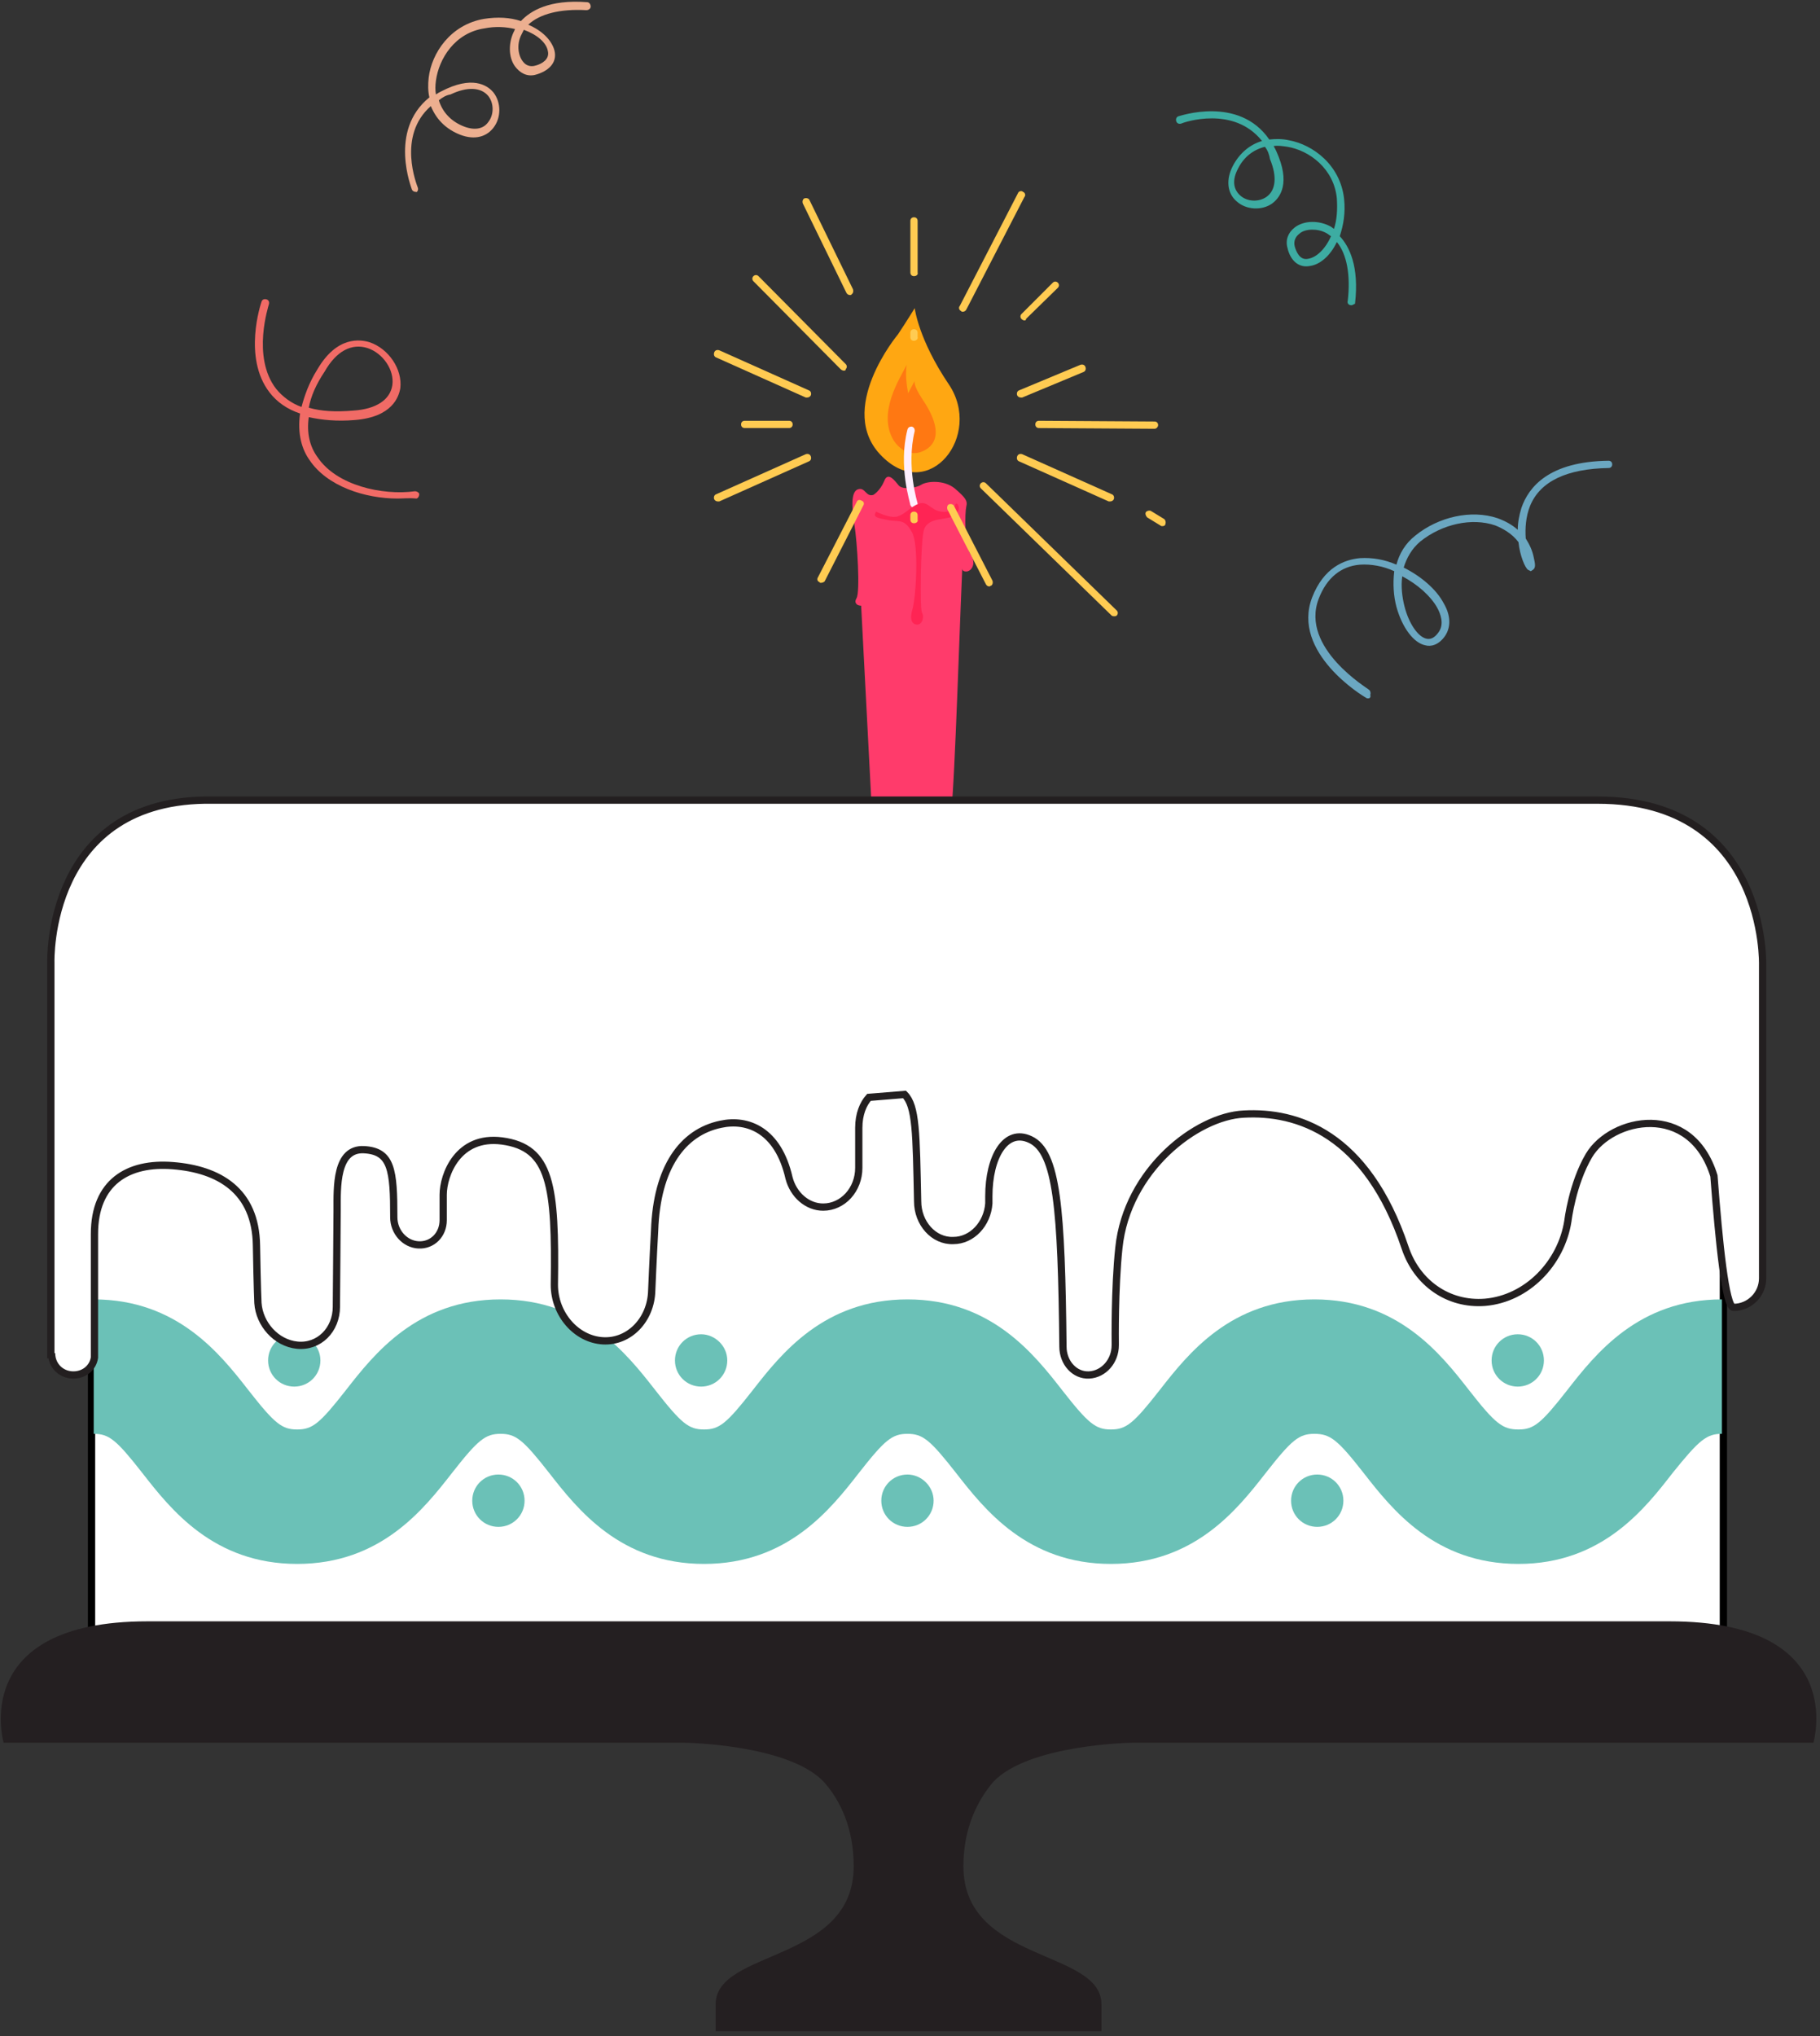 <?xml version="1.0" encoding="utf-8"?>
<!-- Generator: Adobe Illustrator 22.0.0, SVG Export Plug-In . SVG Version: 6.00 Build 0)  -->
<svg version="1.1" id="Layer_1" xmlns="http://www.w3.org/2000/svg" xmlns:xlink="http://www.w3.org/1999/xlink" x="0px" y="0px"
	 viewBox="0 0 250.5 280.2" style="enable-background:new 0 0 250.5 280.2;" xml:space="preserve">
<rect x="0" y="0" width="250.5" height="280.2" fill="#333333" stroke="none"/>
<style type="text/css">
	.st0{fill:none;stroke:#FFFFFF;}
	.st1{clip-path:url(#SVGID_2_);fill:#FF3B6B;}
	.st2{clip-path:url(#SVGID_2_);fill:#FFA712;}
	.st3{clip-path:url(#SVGID_2_);fill:#FF7812;}
	.st4{clip-path:url(#SVGID_2_);fill:#FFEFFF;}
	.st5{clip-path:url(#SVGID_2_);fill:#FF2454;}
	.st6{clip-path:url(#SVGID_2_);fill:#6BA7C1;}
	.st7{clip-path:url(#SVGID_2_);fill:#ECAF90;}
	.st8{clip-path:url(#SVGID_2_);fill:#3DACA2;}
	.st9{clip-path:url(#SVGID_2_);fill:#F16B66;}
	.st10{clip-path:url(#SVGID_2_);fill:#FFCB52;}
	.st11{clip-path:url(#SVGID_2_);fill:#FFFFFF;}
	.st12{clip-path:url(#SVGID_2_);fill:none;stroke:#000000;stroke-miterlimit:10;}
	.st13{clip-path:url(#SVGID_2_);fill:#241F21;}
	.st14{clip-path:url(#SVGID_2_);fill:#6BC1B7;}
	.st15{clip-path:url(#SVGID_2_);fill:none;stroke:#231F20;stroke-miterlimit:10;}
</style>
<g>
	<line class="st0" x1="115.4" y1="169.6" x2="128.9" y2="169.6"/>
	<line class="st0" x1="122.1" y1="162.8" x2="122.1" y2="176.4"/>
	<g>
		<defs>
			<rect id="SVGID_1_" x="0" y="0.2" width="250" height="279.3"/>
		</defs>
		<clipPath id="SVGID_2_">
			<use xlink:href="#SVGID_1_"  style="overflow:visible;"/>
		</clipPath>
		<path class="st1" d="M120.2,68.1c0,0,0.9-0.5,1.5-1.9c0.5-1.4,1.5,0,2,0.6c0.5,0.6,2.3,0.4,3.1-0.1c0.8-0.5,3.1-0.7,4.6,0.5
			c1.5,1.3,1.8,1.7,1.6,2.5c-0.2,0.8-0.3,5.3,0.6,6.6c0.9,1.3,0,2.6-0.9,2.3c-0.8-0.2-0.7-4-0.7-4l-12,1.4c0,0-0.4,7.1-1.1,7.3
			c-0.7,0.2-1.5-0.2-1-1c0.5-0.9,0.1-7.6-0.3-10.1c-0.4-2.5-0.5-4.7,0.6-4.9C119.1,67.1,119.2,68.4,120.2,68.1"/>
		<path class="st1" d="M131.1,109.6c0.6-8.8,1.2-31.6,1.8-40.4c-0.5-0.7-3.6-1.4-7.5-1.4c-4.3,0-7.7,0.8-7.6,1.6
			c0,0.1,2.1,40.3,2.1,40.3h0c0.1,0.8,2.6,1.4,5.6,1.4c3,0,5.5-0.6,5.6-1.4C131.2,109.7,131.1,109.7,131.1,109.6"/>
		<path class="st2" d="M123.6,46c0,0-8.7,10.4-2.2,16.8c6.5,6.5,13.9-2.9,9.2-9.9c-4.2-6.2-4.7-10.5-4.7-10.5S124.8,44.2,123.6,46"
			/>
		<path class="st3" d="M123,60.6c0,0,1.6,2.7,4.2,1.4c2.7-1.4,1.5-4.5-0.2-7c-1.4-2.1-1.1-2.6-1.1-2.6l-0.9,1.7c0,0-0.5-2.3-0.2-3.9
			C123.9,52,120.7,56.8,123,60.6"/>
		<path class="st4" d="M125.8,69.9c-0.2,0-0.4-0.2-0.5-0.4c0-0.3-1.7-5.3-0.4-10.4c0.1-0.3,0.3-0.4,0.6-0.4c0.3,0.1,0.4,0.3,0.4,0.6
			c-1.2,4.9,0.4,9.9,0.4,10C126.4,69.5,126.2,69.8,125.8,69.9C125.9,69.9,125.9,69.9,125.8,69.9"/>
		<path class="st5" d="M120.6,70.4c0,0,1.7,0.9,2.8,0.7c1.2-0.3,1.9-1.4,3.1-1.8c1.2-0.4,1.6,0.9,3,1.1c1.3,0.2,1.8-0.5,2-1
			c0.2-0.5,1,0.7-0.1,1.5c-1.1,0.8-3.9,0.1-4.3,2.3c-0.4,2.1-0.5,10.6-0.2,11.1c0.3,0.5,0.1,1.4-0.4,1.6c-0.6,0.2-1.5-0.2-0.9-2.1
			c0.5-1.9,0.9-8.9-0.1-10.6c-1-1.8-1.7-1.4-3.1-1.6C120.9,71.3,120,71.2,120.6,70.4"/>
		<path class="st6" d="M193,79.3c-0.2,1.4,0,2.9,0.3,4.1c0.6,2.4,1.9,4.3,3.1,4.5c0.6,0.1,1.1-0.2,1.6-0.9c0.8-1.1,0.3-2.5-0.2-3.4
			C196.9,82,195.1,80.4,193,79.3 M188.3,96.1c-0.1,0-0.2,0-0.3-0.1c-0.4-0.2-10.3-6.2-7.4-13.8c1.6-4.1,4.4-5.2,6.6-5.4
			c1.7-0.1,3.4,0.2,5,0.9c0.4-1.5,1.2-2.9,2.6-4c3.2-2.6,7.7-3.6,11.3-2.4c1.1,0.4,2,0.9,2.8,1.6c0-1,0.2-2,0.5-3
			c1-2.9,3.8-6.4,12-6.5c0.3,0,0.5,0.2,0.5,0.5c0,0.3-0.2,0.5-0.5,0.5c-5.7,0.1-9.4,1.8-10.8,5.2c-0.6,1.5-0.7,3.1-0.6,4.5
			c0.5,0.8,0.9,1.6,1.1,2.6c0.2,0.9,0.3,1.4-0.1,1.7l-0.3,0.2l-0.4-0.2c-0.4-0.3-1.1-1.9-1.3-3.8c-0.9-1.2-2.2-1.9-3.2-2.3
			c-3.2-1.1-7.3-0.2-10.3,2.2c-1.2,1-1.9,2.3-2.3,3.6c2.4,1.2,4.5,3,5.5,4.9c1,1.7,1,3.3,0.2,4.5c-0.9,1.3-2,1.5-2.7,1.3
			c-1.6-0.3-3.2-2.4-4-5.3c-0.4-1.5-0.5-3.2-0.3-4.9c-1.5-0.7-3.2-1-4.7-0.9c-2.6,0.2-4.6,1.8-5.7,4.7c-2.6,6.8,6.9,12.4,6.9,12.5
			c0.2,0.1,0.3,0.5,0.2,0.7C188.7,96,188.5,96.1,188.3,96.1"/>
		<path class="st7" d="M72.1,4.1c-0.1,0.2-0.2,0.4-0.3,0.6C71,6.2,71.4,7.8,72,8.5c0.3,0.4,0.9,0.8,1.8,0.5c0.7-0.2,1.9-0.8,1.6-2
			C75.2,5.9,74,4.8,72.1,4.1 M60.4,13.8c0.5,1.6,1.6,2.8,3.2,3.5c1.6,0.7,2.9,0.5,3.6-0.5c0.8-1,0.8-2.6,0-3.6
			c-1-1.2-2.9-1.3-5.2-0.2C61.4,13.1,60.9,13.4,60.4,13.8 M57.2,26.4c-0.2,0-0.4-0.1-0.5-0.3c0-0.1-3.3-8.1,2.4-12.7
			c-0.2-0.8-0.2-1.8-0.1-2.7c0.4-3.4,3-7.3,7.6-8.1c1.9-0.3,3.6-0.2,5.1,0.3c1.3-1.4,3.9-3,9.1-2.6c0.3,0,0.5,0.3,0.5,0.6
			c0,0.3-0.3,0.5-0.6,0.5c-3.6-0.2-6.4,0.5-8,2c1.9,0.8,3.2,2.1,3.6,3.5c0.4,1.5-0.5,2.7-2.3,3.3c-1.1,0.4-2.1,0.1-2.9-0.8
			c-1.1-1.2-1.2-3.3-0.4-5c0.1-0.1,0.1-0.3,0.2-0.4c-1.2-0.3-2.7-0.4-4.2-0.1c-4.1,0.6-6.3,4.2-6.7,7.2c-0.1,0.7-0.1,1.3,0,1.9
			c0.4-0.3,0.9-0.5,1.5-0.8c4-1.8,5.8-0.2,6.4,0.5c1.1,1.4,1.1,3.5,0,4.9c-1.1,1.4-2.9,1.7-4.9,0.8c-1.8-0.8-3-2.1-3.7-3.8
			c-4.7,4.1-1.9,10.9-1.8,11.2c0.1,0.3,0,0.6-0.3,0.7C57.4,26.4,57.3,26.4,57.2,26.4"/>
		<path class="st8" d="M174.1,20.2c-1.6,0.4-2.9,1.4-3.7,3c-0.8,1.5-0.7,2.8,0.3,3.7c1,0.9,2.6,0.9,3.6,0.2c1.3-0.9,1.5-2.8,0.5-5.2
			C174.7,21.3,174.5,20.7,174.1,20.2 M180.6,31.6c-0.7,0-1.4,0.2-1.8,0.6c-0.4,0.3-0.8,0.9-0.6,1.7c0.2,0.7,0.7,2,1.9,1.7
			c1.1-0.2,2.3-1.3,3.1-3.1c-0.2-0.1-0.4-0.3-0.6-0.4C181.9,31.7,181.2,31.6,180.6,31.6 M186,42C185.9,42,185.9,42,186,42
			c-0.4,0-0.6-0.3-0.5-0.6c0.4-3.5-0.1-6.4-1.5-8.1c-0.9,1.9-2.3,3.1-3.7,3.3c-1.5,0.3-2.7-0.7-3.1-2.5c-0.3-1.1,0.1-2.1,1-2.8
			c1.3-1,3.4-1,5-0.1c0.1,0.1,0.3,0.2,0.4,0.3c0.4-1.2,0.5-2.6,0.4-4.2c-0.4-4.1-3.8-6.6-6.8-7.1c-0.7-0.1-1.3-0.2-1.9-0.1
			c0.3,0.5,0.5,1,0.7,1.5c1.6,4.1-0.1,5.8-0.9,6.4c-1.4,1-3.6,0.9-4.9-0.3c-1.3-1.1-1.5-3-0.5-4.9c0.9-1.7,2.3-2.9,4-3.4
			c-3.9-4.9-10.7-2.6-11.1-2.4c-0.3,0.1-0.6,0-0.7-0.3c-0.1-0.3,0-0.6,0.3-0.7c0.1,0,8.3-2.9,12.5,3.2c0.9-0.1,1.8-0.1,2.7,0.1
			c3.3,0.6,7.1,3.4,7.6,8.1c0.2,1.9-0.1,3.6-0.6,5.1c1.3,1.4,2.7,4.1,2.1,9.3C186.4,41.8,186.2,42,186,42"/>
		<path class="st9" d="M42.5,56.1c1.7,0.5,3.7,0.6,6.1,0.4c3.2-0.2,5.1-1.5,5.4-3.5c0.3-2.1-1.3-4.4-3.4-5.1
			c-2.2-0.7-4.3,0.4-5.9,3.2C43.5,52.9,42.8,54.5,42.5,56.1 M54.7,68.6c-4.5,0-9.7-1.7-12.1-5.3c-1-1.4-1.7-3.5-1.3-6.4
			c-1.8-0.6-3.2-1.6-4.2-2.9c-3.7-4.8-1.2-12.2-1.1-12.5c0.1-0.3,0.4-0.4,0.7-0.3c0.3,0.1,0.4,0.4,0.3,0.7c0,0.1-2.4,7.2,1,11.6
			c0.9,1.1,2.1,2,3.5,2.5c0.4-1.5,1-3.3,2.2-5.2c2.7-4.6,5.9-4.1,7.2-3.7c2.6,0.9,4.5,3.7,4.2,6.3c-0.2,1.2-1.1,4-6.3,4.4
			c-2.4,0.2-4.5,0-6.3-0.4c-0.3,2.1,0.1,4,1.2,5.5c2.6,3.9,8.9,5.3,13.4,4.7c0.3,0,0.6,0.2,0.6,0.4c0,0.3-0.2,0.6-0.4,0.6
			C56.3,68.5,55.5,68.6,54.7,68.6"/>
		<path class="st10" d="M125.8,38c-0.3,0-0.5-0.2-0.5-0.5v-7.1c0-0.3,0.2-0.5,0.5-0.5c0.3,0,0.5,0.2,0.5,0.5v7.1
			C126.4,37.8,126.1,38,125.8,38"/>
		<path class="st10" d="M125.8,46.9c-0.3,0-0.5-0.2-0.5-0.5v-0.6c0-0.3,0.2-0.5,0.5-0.5c0.3,0,0.5,0.2,0.5,0.5v0.6
			C126.4,46.6,126.1,46.9,125.8,46.9"/>
		<path class="st10" d="M132.5,42.9c-0.1,0-0.2,0-0.2-0.1c-0.3-0.1-0.4-0.5-0.2-0.7l8-15.5c0.1-0.3,0.5-0.4,0.7-0.2
			c0.3,0.1,0.4,0.5,0.2,0.7l-8,15.5C132.9,42.8,132.7,42.9,132.5,42.9"/>
		<path class="st10" d="M141,44.1c-0.1,0-0.3-0.1-0.4-0.2c-0.2-0.2-0.2-0.5,0-0.7l4.3-4.3c0.2-0.2,0.5-0.2,0.7,0
			c0.2,0.2,0.2,0.5,0,0.7l-4.4,4.3C141.3,44,141.1,44.1,141,44.1"/>
		<path class="st10" d="M140.5,54.7c-0.2,0-0.4-0.1-0.5-0.3c-0.1-0.3,0-0.6,0.3-0.7l8.4-3.5c0.3-0.1,0.6,0,0.7,0.3
			c0.1,0.3,0,0.6-0.3,0.7l-8.4,3.5C140.6,54.7,140.5,54.7,140.5,54.7"/>
		<path class="st10" d="M158.9,59L158.9,59L143,58.9c-0.3,0-0.5-0.2-0.5-0.5c0-0.3,0.2-0.5,0.5-0.5l15.9,0.1c0.3,0,0.5,0.2,0.5,0.5
			C159.4,58.7,159.2,59,158.9,59"/>
		<path class="st10" d="M117,40.6c-0.2,0-0.4-0.1-0.5-0.3l-6-12.3c-0.1-0.3,0-0.6,0.2-0.7c0.3-0.1,0.6,0,0.7,0.2l6,12.3
			c0.1,0.3,0,0.6-0.2,0.7C117.2,40.6,117.1,40.6,117,40.6"/>
		<path class="st10" d="M116.1,51c-0.1,0-0.3-0.1-0.4-0.2l-12-12.1c-0.2-0.2-0.2-0.5,0-0.7c0.2-0.2,0.5-0.2,0.7,0l12,12.1
			c0.2,0.2,0.2,0.5,0,0.7C116.4,51,116.3,51,116.1,51"/>
		<path class="st10" d="M111.1,54.7c-0.1,0-0.1,0-0.2,0l-12.3-5.5c-0.3-0.1-0.4-0.4-0.3-0.7c0.1-0.3,0.4-0.4,0.7-0.3l12.3,5.5
			c0.3,0.1,0.4,0.4,0.3,0.7C111.5,54.6,111.3,54.7,111.1,54.7"/>
		<path class="st10" d="M125.8,72c-0.3,0-0.5-0.2-0.5-0.5v-0.6c0-0.3,0.2-0.5,0.5-0.5c0.3,0,0.5,0.2,0.5,0.5v0.6
			C126.4,71.8,126.1,72,125.8,72"/>
		<path class="st10" d="M136.2,80.7c-0.2,0-0.4-0.1-0.5-0.3l-5.3-10.3c-0.1-0.3,0-0.6,0.2-0.7c0.3-0.1,0.6,0,0.7,0.2l5.3,10.3
			c0.1,0.3,0,0.6-0.2,0.7C136.3,80.6,136.2,80.7,136.2,80.7"/>
		<path class="st10" d="M153.4,84.8c-0.1,0-0.3,0-0.4-0.1l-18-17.5c-0.2-0.2-0.2-0.5,0-0.7c0.2-0.2,0.5-0.2,0.7,0l18,17.5
			c0.2,0.2,0.2,0.5,0,0.7C153.7,84.7,153.6,84.8,153.4,84.8"/>
		<path class="st10" d="M152.8,69c-0.1,0-0.1,0-0.2,0l-12.3-5.5c-0.3-0.1-0.4-0.4-0.3-0.7c0.1-0.3,0.4-0.4,0.7-0.3L153,68
			c0.3,0.1,0.4,0.4,0.3,0.7C153.2,68.9,153,69,152.8,69"/>
		<path class="st10" d="M160,72.4c-0.1,0-0.2,0-0.3-0.1l-1.8-1.1c-0.2-0.2-0.3-0.5-0.2-0.7c0.1-0.2,0.5-0.3,0.7-0.2l1.8,1.1
			c0.2,0.1,0.3,0.5,0.2,0.7C160.4,72.3,160.2,72.4,160,72.4"/>
		<path class="st10" d="M113,80.2c-0.1,0-0.2,0-0.2-0.1c-0.3-0.1-0.4-0.4-0.2-0.7l5.3-10.3c0.1-0.3,0.4-0.4,0.7-0.2
			c0.3,0.1,0.4,0.4,0.2,0.7L113.5,80C113.4,80.1,113.2,80.2,113,80.2"/>
		<path class="st10" d="M98.8,69c-0.2,0-0.4-0.1-0.5-0.3c-0.1-0.3,0-0.6,0.3-0.7l12.3-5.5c0.3-0.1,0.6,0,0.7,0.3
			c0.1,0.3,0,0.6-0.3,0.7L99,69C98.9,69,98.9,69,98.8,69"/>
		<path class="st10" d="M108.6,58.9h-6.1c-0.3,0-0.5-0.2-0.5-0.5s0.2-0.5,0.5-0.5h6.1c0.3,0,0.5,0.2,0.5,0.5S108.9,58.9,108.6,58.9"
			/>
		<path class="st11" d="M237.3,136.2c0,0,0.7-21.6-21.6-21.6c-15.5,0-57.6,0-81.8,0h-5.4h-7.1h-5.4c-24.2,0-66.3,0-81.8,0
			c-22.2,0-21.6,21.6-21.6,21.6v40.1h0v54.9h224.6v-90.4h0V136.2z"/>
		<path class="st12" d="M237.3,136.2c0,0,0.7-21.6-21.6-21.6c-15.5,0-57.6,0-81.8,0h-5.4h-7.1h-5.4c-24.2,0-66.3,0-81.8,0
			c-22.2,0-21.6,21.6-21.6,21.6v40.1h0v54.9h224.6v-90.4h0V136.2z"/>
		<path class="st13" d="M229.8,223.1h-94.9h-6h-7.8h-6H20.3c-24.7,0-19.8,16.7-19.8,16.7h93.7c0,0,0,0,0,0c0,0,14.3,0.2,19.2,5.4
			c2.3,2.6,4.1,6.4,4.1,11.6c0,13.3-19,11.4-19,19v3.7H125h26.6v-3.7c0-7.6-19-5.7-19-19c0-5.2,1.9-9,4.1-11.6
			c4.9-5.2,19.2-5.4,19.2-5.4c0,0,0,0,0,0h93.7C249.6,239.7,254.5,223.1,229.8,223.1"/>
		<path class="st14" d="M209,215.2c-11.5,0-17.4-7.5-21.3-12.5c-3.6-4.6-4.6-5.4-6.8-5.4c-2.1,0-3.1,0.8-6.7,5.4
			c-3.9,5-9.8,12.5-21.3,12.5c-11.5,0-17.4-7.5-21.3-12.5c-3.6-4.6-4.6-5.4-6.7-5.4c-2.1,0-3.1,0.8-6.7,5.4
			c-3.9,5-9.8,12.5-21.3,12.5c-11.5,0-17.4-7.5-21.3-12.5c-3.6-4.6-4.6-5.4-6.7-5.4c-2.1,0-3.1,0.8-6.7,5.4
			c-3.9,5-9.8,12.5-21.3,12.5c-11.5,0-17.4-7.5-21.3-12.5c-3.6-4.6-4.6-5.4-6.7-5.4v-18.5c11.5,0,17.4,7.5,21.3,12.5
			c3.6,4.6,4.6,5.4,6.7,5.4c2.1,0,3.1-0.8,6.7-5.4c3.9-5,9.8-12.5,21.3-12.5s17.4,7.5,21.3,12.5c3.6,4.6,4.6,5.4,6.7,5.4
			c2.1,0,3.1-0.8,6.7-5.4c3.9-5,9.8-12.5,21.3-12.5c11.5,0,17.4,7.5,21.3,12.5c3.6,4.6,4.6,5.4,6.7,5.4c2.1,0,3.1-0.8,6.7-5.4
			c3.9-5,9.8-12.5,21.3-12.5s17.4,7.5,21.3,12.5c3.6,4.6,4.6,5.4,6.8,5.4c2.1,0,3.1-0.8,6.7-5.4c3.9-5,9.8-12.5,21.3-12.5v18.5
			c-2.1,0-3.1,0.8-6.8,5.4C226.4,207.6,220.5,215.2,209,215.2"/>
		<path class="st14" d="M72.2,206.5c0,2-1.6,3.6-3.6,3.6c-2,0-3.6-1.6-3.6-3.6c0-2,1.6-3.6,3.6-3.6
			C70.6,202.9,72.2,204.5,72.2,206.5"/>
		<path class="st14" d="M100.1,187.2c0,2-1.6,3.6-3.6,3.6c-2,0-3.6-1.6-3.6-3.6c0-2,1.6-3.6,3.6-3.6
			C98.4,183.6,100.1,185.2,100.1,187.2"/>
		<path class="st14" d="M128.5,206.5c0,2-1.6,3.6-3.6,3.6c-2,0-3.6-1.6-3.6-3.6c0-2,1.6-3.6,3.6-3.6
			C126.8,202.9,128.5,204.5,128.5,206.5"/>
		<path class="st14" d="M184.9,206.5c0,2-1.6,3.6-3.6,3.6c-2,0-3.6-1.6-3.6-3.6c0-2,1.6-3.6,3.6-3.6
			C183.3,202.9,184.9,204.5,184.9,206.5"/>
		<path class="st14" d="M212.5,187.2c0,2-1.6,3.6-3.6,3.6c-2,0-3.6-1.6-3.6-3.6c0-2,1.6-3.6,3.6-3.6
			C210.9,183.6,212.5,185.2,212.5,187.2"/>
		<path class="st14" d="M44.1,187.2c0,2-1.6,3.6-3.6,3.6c-2,0-3.6-1.6-3.6-3.6c0-2,1.6-3.6,3.6-3.6
			C42.4,183.6,44.1,185.2,44.1,187.2"/>
		<path class="st11" d="M7.1,186.2c0,1.7,1.3,3,3,3c1.5,0,2.7-1,2.9-2.4c0,0,0,0,0,0c0,0,0-0.2,0-0.4c0-0.1,0-0.1,0-0.2
			c0-0.1,0-0.1,0-0.2c0-2.7,0-11.7,0-16.2c0-7.1,4.6-9.9,10.8-9.4c6.3,0.5,11.4,3.4,11.5,11c0.1,5.9,0.2,7.9,0.2,7.9c0,0,0,0,0,0
			c0.2,2.9,2.5,5.5,5.4,5.8c3,0.3,5.4-2.1,5.4-5.3c0-0.1,0-0.2,0-0.3c0-1.7,0.1-10.3,0.1-13c0-3.1-0.2-8.5,3.7-8.3
			c3.8,0.2,4.1,2.8,4.1,9.3c0,2,1.5,3.7,3.4,3.8c1.9,0.1,3.4-1.4,3.4-3.4c0,0,0-0.1,0-0.1h0c0,0,0-0.7,0-3.4c0-2.7,2-8.2,8.1-7.4
			c6.7,0.9,7.4,6.1,7.2,19.8c0,4,3,7.5,6.7,7.7c3.6,0.2,6.6-2.9,6.7-6.9c0,0,0,0,0,0c0,0,0.2-4.8,0.4-8.3c0.3-8.6,3.8-13.5,9.1-14.6
			c3.7-0.8,7.9,0.8,9.4,7.4c0,0,0,0,0,0c0.6,2.3,2.5,4,4.7,4c2.7,0,4.9-2.4,4.9-5.4c0-0.1,0-0.2,0-0.3c0-0.6,0-2.1,0-5.2
			c0-1.9,0.6-3.3,1.4-4.2l4.9-0.4c1.6,1.6,1.6,5.3,1.8,14.7c0,3,2.2,5.5,4.9,5.4c2.6,0,4.7-2.3,4.9-5.1c0,0,0,0,0,0
			c0-0.1,0-0.2,0-0.3c0,0,0-0.1,0-0.1c0-0.2,0-0.4,0-0.6c0-5.4,2.3-9.4,5.7-7.8c3.7,1.7,4.3,9.6,4.5,28.5c0,2.2,1.6,4,3.6,3.9
			c2-0.1,3.6-1.9,3.6-4.1c0-0.1,0-0.2,0-0.3c0,0,0,0,0,0c0,0-0.1-7.5,0.5-13.1c1.1-10.7,10.7-18.1,17.2-18.4
			c7.3-0.4,16.9,2.6,22.2,18.4c0,0,0,0,0,0c1.6,4.8,5.9,7.9,11,7.5c5.8-0.5,10.5-5.4,11.4-11.2c0,0,0,0,0,0c0,0,0.6-5.1,2.9-9
			c3.1-5.2,14-7.5,17.2,2.8c0.7,9.2,1.6,18.1,2.7,18.1c2.2,0,4-1.8,4-4c0-0.1,0-0.1,0-0.2v-38h0v-4.9c0,0,0.7-22.7-22.7-22.7h-86
			h-5.6h-7.4h-5.6h-86C6.3,109.7,7,132.4,7,132.4v54.5l0-39.2v11.7"/>
		<path class="st15" d="M7.1,186.2c0,1.7,1.3,3,3,3c1.5,0,2.7-1,2.9-2.4c0,0,0,0,0,0c0,0,0-0.2,0-0.4c0-0.1,0-0.1,0-0.2
			c0-0.1,0-0.1,0-0.2c0-2.7,0-11.7,0-16.2c0-7.1,4.6-9.9,10.8-9.4c6.3,0.5,11.4,3.4,11.5,11c0.1,5.9,0.2,7.9,0.2,7.9c0,0,0,0,0,0
			c0.2,2.9,2.5,5.5,5.4,5.8c3,0.3,5.4-2.1,5.4-5.3c0-0.1,0-0.2,0-0.3c0-1.7,0.1-10.3,0.1-13c0-3.1-0.2-8.5,3.7-8.3
			c3.8,0.2,4.1,2.8,4.1,9.3c0,2,1.5,3.7,3.4,3.8c1.9,0.1,3.4-1.4,3.4-3.4c0,0,0-0.1,0-0.1h0c0,0,0-0.7,0-3.4c0-2.7,2-8.2,8.1-7.4
			c6.7,0.9,7.4,6.1,7.2,19.8c0,4,3,7.5,6.7,7.7c3.6,0.2,6.6-2.9,6.7-6.9c0,0,0,0,0,0c0,0,0.2-4.8,0.4-8.3c0.3-8.6,3.8-13.5,9.1-14.6
			c3.7-0.8,7.9,0.8,9.4,7.4c0,0,0,0,0,0c0.6,2.3,2.5,4,4.7,4c2.7,0,4.9-2.4,4.9-5.4c0-0.1,0-0.2,0-0.3c0-0.6,0-2.1,0-5.2
			c0-1.9,0.6-3.3,1.4-4.2l4.9-0.4c1.6,1.6,1.6,5.3,1.8,14.7c0,3,2.2,5.5,4.9,5.4c2.6,0,4.7-2.3,4.9-5.1c0,0,0,0,0,0
			c0-0.1,0-0.2,0-0.3c0,0,0-0.1,0-0.1c0-0.2,0-0.4,0-0.6c0-5.4,2.3-9.4,5.7-7.8c3.7,1.7,4.3,9.6,4.5,28.5c0,2.2,1.6,4,3.6,3.9
			c2-0.1,3.6-1.9,3.6-4.1c0-0.1,0-0.2,0-0.3c0,0,0,0,0,0c0,0-0.1-7.5,0.5-13.1c1.1-10.7,10.7-18.1,17.2-18.4
			c7.3-0.4,16.9,2.6,22.2,18.4c0,0,0,0,0,0c1.6,4.8,5.9,7.9,11,7.5c5.8-0.5,10.5-5.4,11.4-11.2c0,0,0,0,0,0c0,0,0.6-5.1,2.9-9
			c3.1-5.2,14-7.5,17.2,2.8c0.7,9.2,1.6,18.1,2.7,18.1c2.2,0,4-1.8,4-4c0-0.1,0-0.1,0-0.2v-38h0v-4.9c0,0,0.7-22.7-22.7-22.7h-86
			h-5.6h-7.4h-5.6h-86C6.3,109.7,7,132.4,7,132.4v54.5l0-39.2v11.7"/>
	</g>
</g>
</svg>
